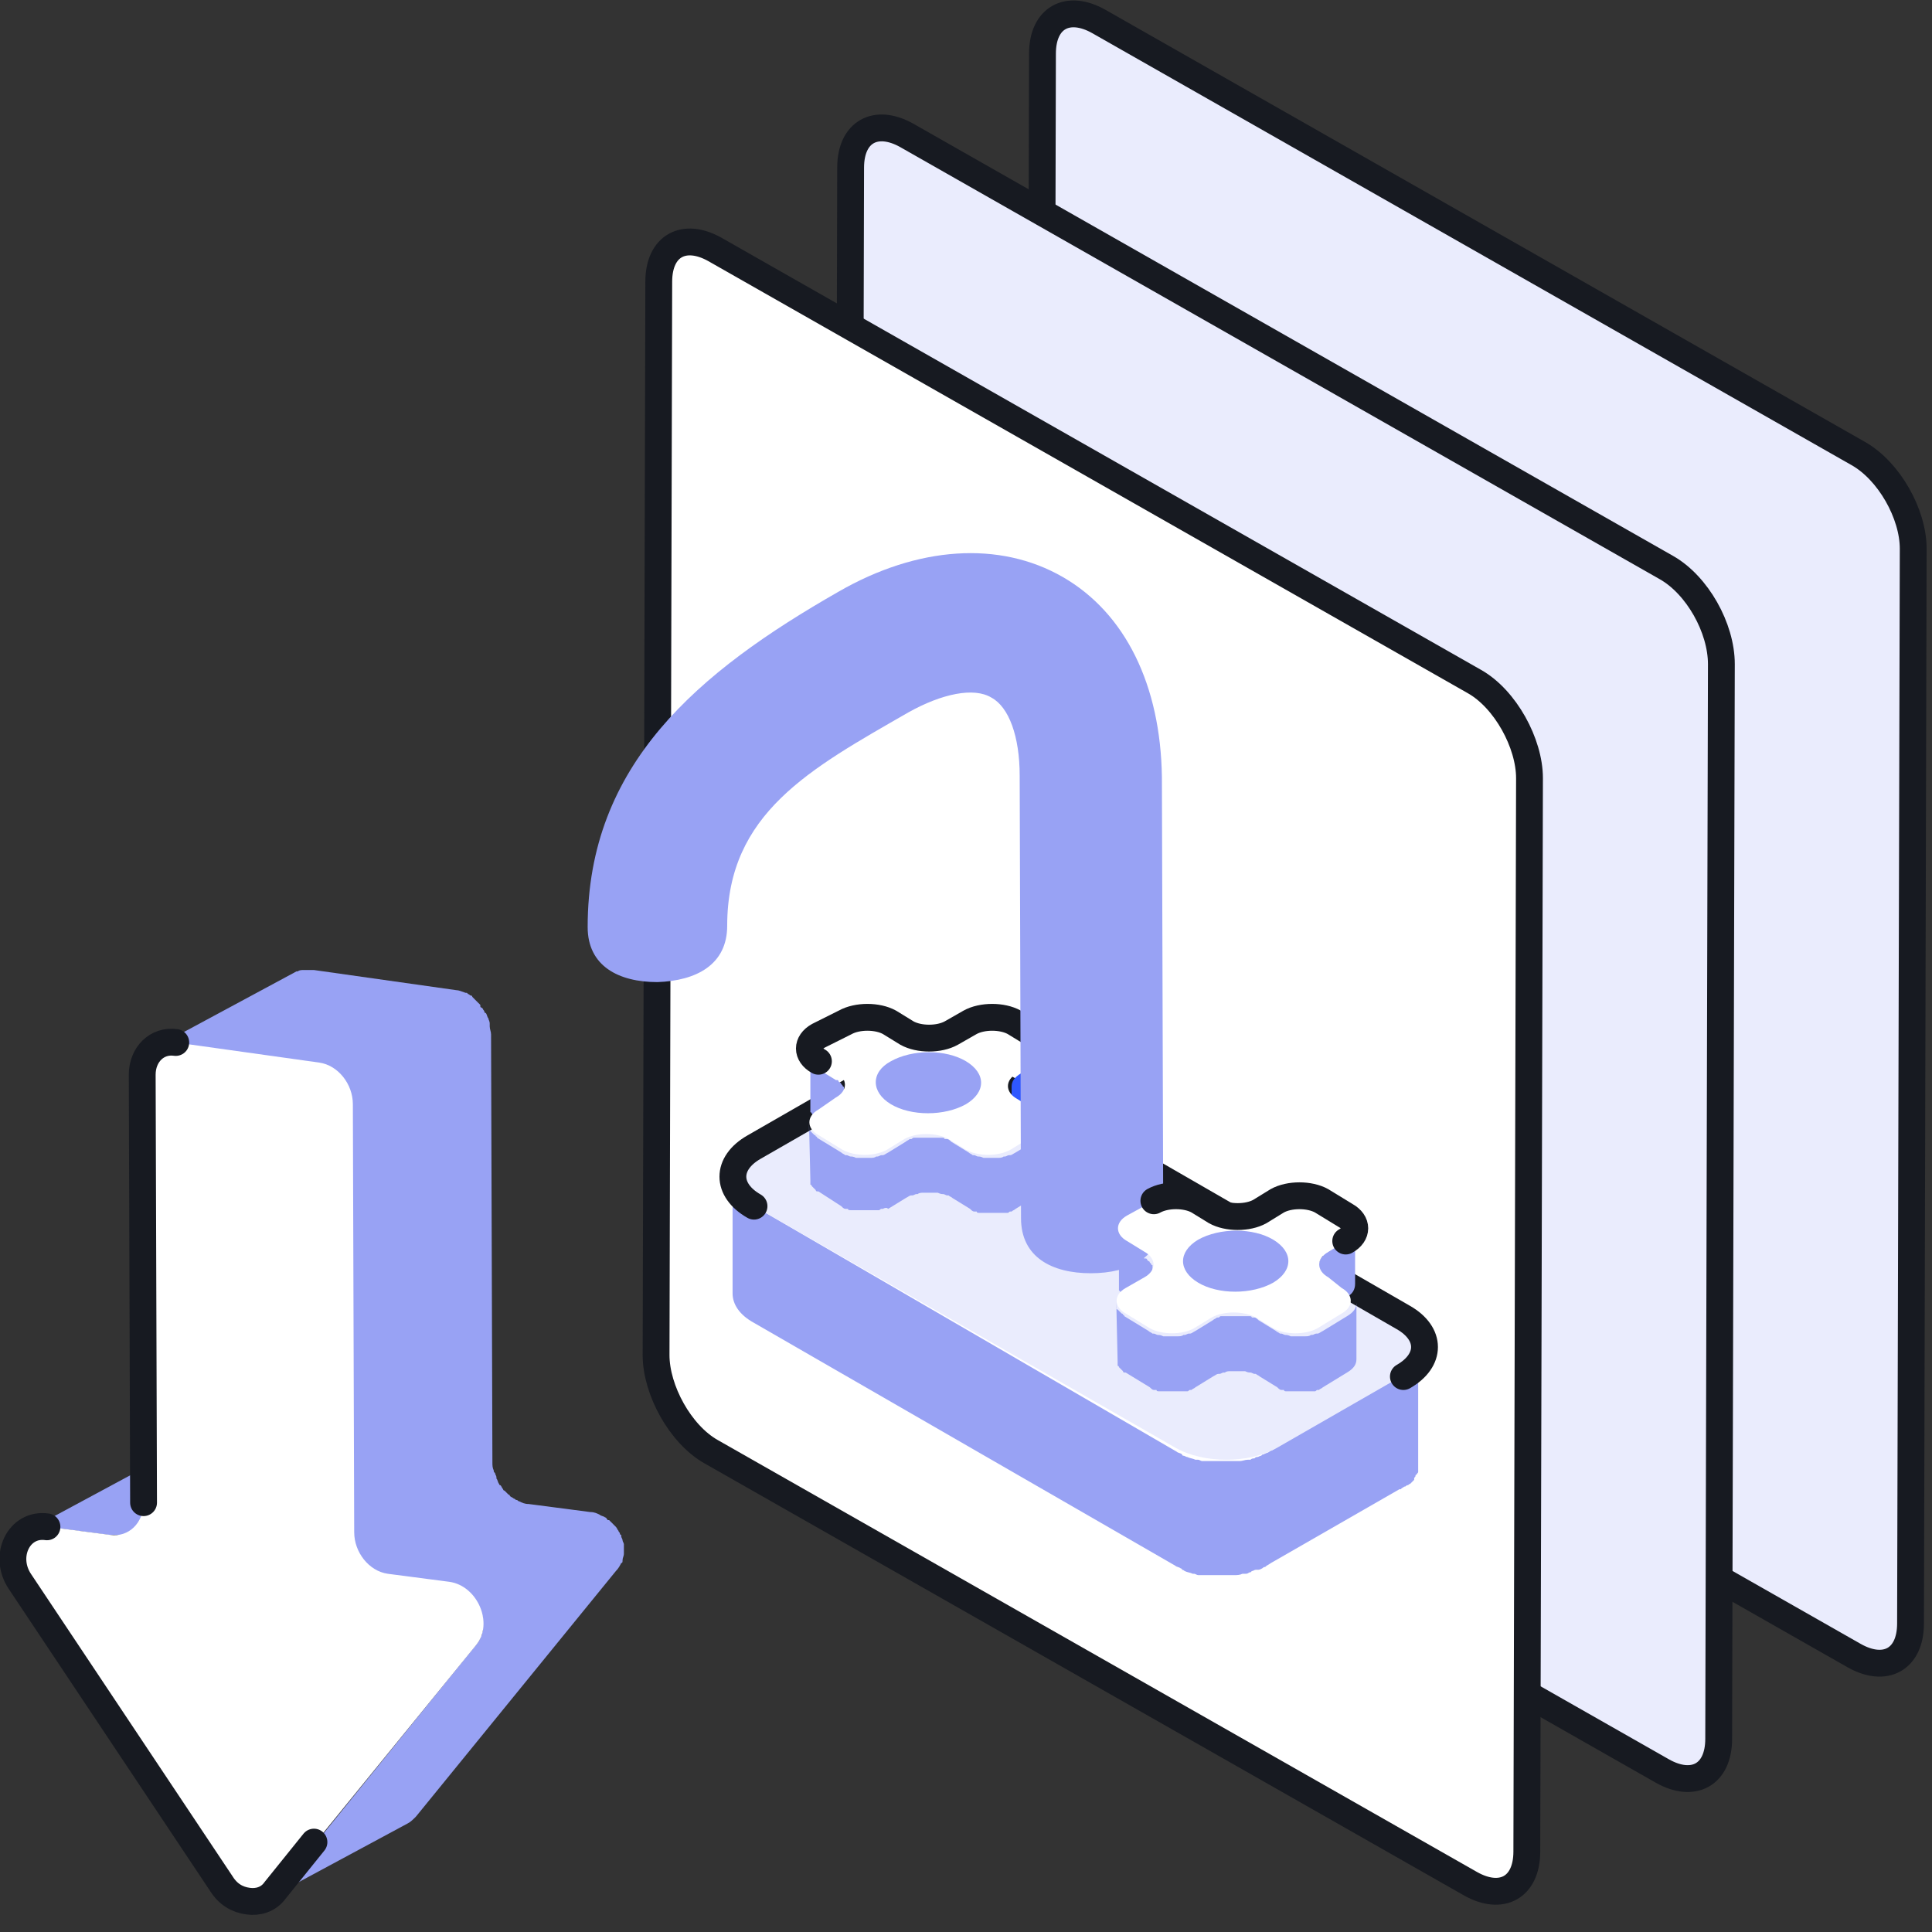 <svg width="144" height="144" viewBox="0 0 144 144" fill="none" xmlns="http://www.w3.org/2000/svg">
<rect x="0" y="0" width="144" height="144" fill="#333333" stroke="none"/>
<g clip-path="url(#clip0)">
<path d="M138.5 33.8L81.9 1.6C79.6 0.3 77.7 1.3 77.7 4L77.5 84C77.5 86.6 79.3 89.9 81.6 91.2L138.2 123.4C140.5 124.7 142.4 123.7 142.4 121L142.6 40.9C142.6 38.3 140.8 35.1 138.5 33.8Z" fill="#EAECFD" stroke="#171A21" stroke-width="2" stroke-miterlimit="10" stroke-linecap="round" stroke-linejoin="round"/>
<path d="M124.201 42.3L67.601 10.1C65.301 8.8 63.401 9.8 63.401 12.5L63.201 92.6C63.201 95.2 65.001 98.5 67.301 99.8L123.901 132C126.201 133.3 128.101 132.3 128.101 129.6L128.301 49.5C128.301 46.8 126.501 43.6 124.201 42.3Z" fill="#EAECFD" stroke="#171A21" stroke-width="2" stroke-miterlimit="10" stroke-linecap="round" stroke-linejoin="round"/>
<path d="M109.9 50.8L53.3 18.6C51 17.3 49.1 18.3 49.1 21L48.9 101C48.9 103.6 50.7 106.9 53 108.2L109.6 140.4C111.9 141.7 113.8 140.7 113.8 138L114 58C114 55.4 112.2 52.1 109.9 50.8Z" fill="white" stroke="#171A21" stroke-width="2" stroke-miterlimit="10" stroke-linecap="round" stroke-linejoin="round"/>
<path d="M2.801 113.8C2.601 113.8 2.401 113.9 2.201 114L12.601 108.4H12.701C12.801 108.3 12.901 108.3 13.101 108.3H13.201H13.301C13.501 108.3 13.701 108.3 13.901 108.3L18.501 108.9C18.701 108.9 18.901 108.9 19.101 108.9H19.201C19.401 108.9 19.601 108.8 19.801 108.7L9.401 114.3H9.301C9.201 114.4 9.001 114.4 8.901 114.4H8.801H8.701C8.501 114.4 8.301 114.4 8.101 114.4L3.501 113.8C3.301 113.8 3.101 113.8 2.901 113.8C2.801 113.8 2.801 113.8 2.801 113.8Z" fill="#98A2F4"/>
<path d="M35.401 122.7C35.601 122.5 35.701 122.3 35.801 122.1C35.801 122 35.801 121.9 35.901 121.9C35.901 121.7 36.001 121.6 36.001 121.4C36.001 121.3 36.001 121.2 36.001 121.1C36.001 121 36.001 120.8 36.001 120.7C36.001 120.6 36.001 120.5 35.901 120.4C35.901 120.3 35.801 120.1 35.801 120C35.801 120 35.801 119.9 35.701 119.9C35.601 119.7 35.501 119.5 35.401 119.3C35.301 119.1 35.101 118.9 34.901 118.8C34.901 118.8 34.901 118.8 34.801 118.8C34.601 118.6 34.401 118.5 34.201 118.4C34.001 118.3 33.701 118.2 33.501 118.2L28.901 117.6C28.701 117.6 28.501 117.5 28.201 117.4H28.101L28.001 117.3C27.901 117.3 27.901 117.2 27.801 117.2C27.801 117.2 27.701 117.2 27.701 117.1C27.601 117.1 27.601 117 27.501 116.9C27.501 116.9 27.401 116.9 27.401 116.8C27.301 116.7 27.201 116.6 27.101 116.5C27.101 116.5 27.101 116.5 27.101 116.4C27.101 116.4 27.101 116.3 27.001 116.3L26.901 116.2C26.901 116.1 26.801 116.1 26.801 116C26.801 116 26.801 115.9 26.701 115.9C26.701 115.9 26.701 115.9 26.701 115.8C26.601 115.7 26.601 115.6 26.501 115.5V115.4C26.501 115.3 26.401 115.2 26.401 115.1C26.401 115 26.401 115 26.401 114.9C26.401 114.7 26.301 114.5 26.301 114.3L26.201 82.4C26.201 82.2 26.201 82 26.101 81.8C26.101 81.7 26.101 81.7 26.101 81.6C26.101 81.5 26.001 81.4 26.001 81.2C25.901 81.1 25.901 80.9 25.801 80.8C25.801 80.8 25.801 80.7 25.701 80.7C25.601 80.6 25.601 80.5 25.501 80.4C25.501 80.4 25.501 80.3 25.401 80.3C25.301 80.2 25.201 80.1 25.101 80C25.101 80 25.101 80 25.001 79.9C24.901 79.8 24.801 79.7 24.701 79.7C24.601 79.7 24.601 79.6 24.501 79.6C24.401 79.6 24.401 79.5 24.301 79.5C24.101 79.4 23.901 79.3 23.601 79.3L13.001 77.8C12.801 77.8 12.601 77.8 12.401 77.8H12.301C12.101 77.8 11.901 77.9 11.701 78L22.101 72.4H22.201C22.301 72.3 22.501 72.3 22.601 72.3H22.701H22.801C23.001 72.3 23.201 72.3 23.401 72.3L34.001 73.8C34.201 73.8 34.401 73.9 34.701 74H34.801L34.901 74.1C35.001 74.1 35.001 74.2 35.101 74.2C35.101 74.2 35.201 74.2 35.201 74.3C35.301 74.4 35.301 74.4 35.401 74.5C35.401 74.5 35.401 74.5 35.501 74.6C35.601 74.7 35.701 74.8 35.801 74.9C35.801 74.9 35.801 74.9 35.801 75C35.801 75 35.801 75.1 35.901 75.1L36.001 75.2C36.001 75.3 36.101 75.3 36.101 75.4C36.101 75.4 36.101 75.5 36.201 75.5C36.301 75.6 36.301 75.8 36.401 75.9C36.401 76 36.501 76.1 36.501 76.3C36.501 76.4 36.501 76.4 36.501 76.5C36.501 76.7 36.601 76.9 36.601 77.1L36.701 109C36.701 109.2 36.701 109.4 36.801 109.6C36.801 109.7 36.801 109.7 36.901 109.8C36.901 109.9 37.001 110 37.001 110.1V110.2C37.101 110.3 37.101 110.5 37.201 110.6C37.201 110.6 37.201 110.7 37.301 110.7C37.401 110.8 37.401 110.9 37.501 111C37.501 111 37.501 111.1 37.601 111.1C37.701 111.2 37.801 111.3 37.901 111.4C37.901 111.4 38.001 111.4 38.001 111.5C38.101 111.6 38.201 111.6 38.301 111.7C38.401 111.7 38.401 111.8 38.501 111.8C38.601 111.8 38.601 111.9 38.701 111.9C38.901 112 39.101 112.1 39.401 112.1L44.001 112.7C44.301 112.7 44.501 112.8 44.701 112.9C44.801 113 45.001 113 45.101 113.1C45.201 113.1 45.201 113.2 45.301 113.3C45.301 113.3 45.301 113.3 45.401 113.3C45.501 113.4 45.601 113.5 45.701 113.6C45.801 113.7 45.801 113.7 45.901 113.8C46.001 113.9 46.001 114 46.101 114.1C46.101 114.2 46.201 114.2 46.201 114.3C46.201 114.3 46.201 114.4 46.301 114.4V114.5C46.301 114.6 46.401 114.7 46.401 114.8C46.401 114.9 46.501 115 46.501 115.1C46.501 115.2 46.501 115.4 46.501 115.5C46.501 115.6 46.501 115.7 46.501 115.8C46.501 116 46.401 116.1 46.401 116.3C46.401 116.4 46.401 116.5 46.301 116.5C46.201 116.7 46.101 116.9 45.901 117.1L31.001 135.4C30.801 135.6 30.601 135.8 30.401 135.9L20.001 141.5C20.201 141.4 20.401 141.2 20.601 141L35.401 122.7Z" fill="#98A2F4"/>
<path d="M13.1 77.7C11.7 77.5 10.6 78.6 10.6 80.1L10.7 112C10.7 113.5 9.6 114.6 8.2 114.4L3.6 113.8C1.5 113.5 0.3 116 1.6 117.9L16.6 140.4C17.1 141.2 17.8 141.6 18.6 141.7C19.3 141.8 20.1 141.6 20.6 140.9L35.5 122.6C36.8 121 35.6 118.2 33.5 117.9L28.9 117.3C27.5 117.1 26.4 115.7 26.4 114.2L26.3 82.3C26.3 80.8 25.2 79.4 23.8 79.2L13.1 77.7Z" fill="white"/>
<path d="M13.1 77.7C11.7 77.5 10.6 78.6 10.6 80.1L10.7 112" stroke="#171A21" stroke-width="2" stroke-miterlimit="10" stroke-linecap="round" stroke-linejoin="round"/>
<path d="M3.5 113.8C1.4 113.5 0.2 116 1.5 117.9L16.5 140.4C17 141.2 17.7 141.6 18.5 141.7C19.2 141.8 20 141.6 20.5 140.9L23.4 137.3" stroke="#171A21" stroke-width="2" stroke-miterlimit="10" stroke-linecap="round" stroke-linejoin="round"/>
<path d="M106.202 100.5C106.202 100.6 106.202 100.6 106.202 100.7V100.8C106.202 100.9 106.202 100.9 106.202 101C106.202 101 106.202 101.1 106.102 101.1C106.102 101.2 106.102 101.2 106.002 101.3C106.002 101.3 106.002 101.4 105.902 101.4C105.902 101.5 105.802 101.5 105.802 101.6C105.802 101.7 105.702 101.7 105.702 101.8C105.602 101.9 105.602 102 105.502 102C105.402 102 105.402 102.1 105.302 102.1C105.302 102.1 105.202 102.2 105.102 102.2C105.002 102.2 105.002 102.3 104.902 102.3C104.802 102.3 104.802 102.4 104.702 102.4L95.302 107.8C95.102 107.9 95.002 108 94.802 108.1C94.702 108.1 94.702 108.1 94.602 108.2C94.502 108.3 94.302 108.3 94.202 108.4C94.102 108.4 94.102 108.4 94.002 108.5C93.902 108.5 93.802 108.6 93.702 108.6C93.602 108.6 93.602 108.6 93.502 108.7C93.402 108.7 93.302 108.7 93.202 108.8C93.102 108.8 93.102 108.8 93.002 108.8C92.802 108.8 92.602 108.9 92.402 108.9C92.302 108.9 92.302 108.9 92.202 108.9C92.102 108.9 92.002 108.9 91.802 108.9C91.702 108.9 91.602 108.9 91.602 108.9C91.502 108.9 91.402 108.9 91.302 108.9C91.202 108.9 91.102 108.9 91.102 108.9C91.002 108.9 90.902 108.9 90.802 108.9C90.702 108.9 90.602 108.9 90.602 108.9C90.502 108.9 90.402 108.9 90.302 108.9C90.202 108.9 90.102 108.9 90.102 108.9C90.002 108.9 89.902 108.9 89.802 108.9C89.702 108.9 89.702 108.9 89.602 108.9C89.502 108.9 89.402 108.8 89.302 108.8C89.202 108.8 89.202 108.8 89.102 108.8C88.902 108.7 88.702 108.7 88.502 108.6C88.402 108.6 88.302 108.5 88.202 108.5C88.202 108.5 88.102 108.5 88.102 108.4C88.002 108.3 87.802 108.3 87.702 108.2L56.202 89.9C55.402 89.4 54.902 88.9 54.702 88.3C54.602 88.1 54.602 87.9 54.602 87.7V96.4C54.602 97.2 55.102 98 56.202 98.6L87.602 116.7C87.702 116.8 87.902 116.8 88.002 116.9C88.002 116.9 88.102 116.9 88.102 117C88.202 117 88.302 117.1 88.302 117.1C88.502 117.2 88.702 117.2 88.902 117.3H89.002C89.102 117.3 89.202 117.4 89.302 117.4H89.402H89.502C89.602 117.4 89.702 117.4 89.802 117.4H89.902H90.002C90.102 117.4 90.202 117.4 90.302 117.4H90.402H90.502C90.602 117.4 90.702 117.4 90.802 117.4H90.902H91.002C91.102 117.4 91.202 117.4 91.302 117.4H91.402H91.502C91.602 117.4 91.702 117.4 91.902 117.4H92.002C92.202 117.4 92.402 117.4 92.602 117.3C92.702 117.3 92.702 117.3 92.802 117.3C92.902 117.3 93.002 117.3 93.102 117.2C93.202 117.2 93.202 117.2 93.302 117.1C93.402 117.1 93.502 117 93.602 117C93.602 117 93.602 117 93.702 117H93.802C93.902 117 94.102 116.9 94.202 116.8C94.302 116.8 94.302 116.8 94.402 116.7C94.602 116.6 94.702 116.5 94.902 116.4L104.302 111C104.302 111 104.302 111 104.402 111L104.502 110.9C104.602 110.9 104.602 110.8 104.702 110.8C104.802 110.8 104.802 110.7 104.902 110.7C105.002 110.7 105.002 110.6 105.102 110.6C105.202 110.5 105.202 110.5 105.302 110.4L105.402 110.3C105.402 110.3 105.402 110.3 105.402 110.2C105.402 110.1 105.502 110.1 105.502 110C105.502 110 105.502 109.9 105.602 109.9C105.602 109.8 105.702 109.8 105.702 109.7V109.6C105.702 109.5 105.702 109.5 105.702 109.4V109.3C105.702 109.2 105.702 109.2 105.702 109.1V109V100.3C106.202 100.4 106.202 100.5 106.202 100.5Z" fill="#98A2F4"/>
<path d="M104.6 98.1C106.7 99.3 106.7 101.3 104.6 102.5L95.2 107.9C93.1 109.1 89.7 109.1 87.6 107.9L56.2 89.9C54.1 88.7 54.1 86.7 56.2 85.5L65.6 80.1C67.7 78.9 71.1 78.9 73.2 80.1L104.6 98.1Z" fill="#EAECFD"/>
<path d="M56.2 89.9C54.1 88.7 54.1 86.7 56.2 85.5L65.6 80.1C67.7 78.9 71.1 78.9 73.2 80.1L104.6 98.2C106.7 99.4 106.7 101.4 104.6 102.6" stroke="#171A21" stroke-width="2" stroke-miterlimit="10" stroke-linecap="round" stroke-linejoin="round"/>
<path d="M77.4 83.4L76.1 84.2C75.6 84.5 75.4 84.8 75.4 85.2V81C75.4 80.6 75.6 80.3 76.1 80L77.4 79.2C77.9 78.9 78.1 78.6 78.1 78.2V82.4C78.1 82.8 77.9 83.1 77.4 83.4Z" fill="#2F58FF"/>
<path d="M63.1 85C63.1 85 63 85 63.1 85C63.1 84.9 63.1 84.9 63.1 84.9C63.1 84.9 63.1 84.9 63.1 84.8C63.1 84.8 63.1 84.8 63.1 84.7C63.1 84.7 63.1 84.7 63.1 84.6C63.1 84.6 63.1 84.5 63 84.5L62.9 84.4C62.9 84.4 62.9 84.4 62.8 84.3C62.8 84.3 62.8 84.3 62.7 84.2C62.7 84.2 62.6 84.2 62.6 84.1C62.6 84.1 62.5 84.1 62.5 84L61 83.4C61 83.4 61 83.4 60.9 83.4C60.9 83.4 60.8 83.4 60.8 83.3C60.8 83.3 60.8 83.3 60.7 83.2C60.7 83.2 60.6 83.2 60.6 83.1L60.5 83C60.5 83 60.5 82.9 60.4 82.9C60.4 82.9 60.4 82.9 60.4 82.8C60.4 82.8 60.4 82.8 60.4 82.7C60.4 82.7 60.4 82.7 60.4 82.6V78.4C60.4 78.4 60.4 78.4 60.4 78.5C60.4 78.5 60.4 78.5 60.4 78.6C60.4 78.6 60.4 78.6 60.4 78.7C60.4 78.7 60.4 78.7 60.4 78.8C60.4 78.8 60.4 78.8 60.4 78.9C60.4 78.9 60.4 78.9 60.4 79C60.4 79 60.4 79 60.4 79.1C60.4 79.1 60.4 79.2 60.5 79.2L60.6 79.3C60.6 79.3 60.6 79.3 60.7 79.4C60.7 79.4 60.7 79.4 60.8 79.5C60.8 79.5 60.9 79.5 60.9 79.6C60.9 79.6 61 79.6 61 79.7L62.3 80.5C62.3 80.5 62.3 80.5 62.4 80.5C62.4 80.5 62.5 80.5 62.5 80.6C62.5 80.6 62.5 80.6 62.6 80.7C62.6 80.7 62.7 80.7 62.7 80.8L62.8 80.9C62.8 80.9 62.8 81 62.9 81C62.9 81 62.9 81 62.9 81.1C62.9 81.1 62.9 81.1 62.9 81.2C62.9 81.2 62.9 81.2 62.9 81.3V85.5C63.1 85.1 63.1 85.1 63.1 85C63.1 85 63.1 85.1 63.1 85Z" fill="#98A2F4"/>
<path d="M60.301 83.7C60.301 83.7 60.301 83.8 60.301 83.7C60.301 83.8 60.301 83.8 60.301 83.8C60.301 83.8 60.301 83.8 60.301 83.9C60.301 83.9 60.301 83.9 60.301 84C60.301 84 60.301 84 60.301 84.1C60.301 84.1 60.301 84.1 60.301 84.2C60.301 84.2 60.301 84.3 60.401 84.3L60.501 84.4C60.501 84.4 60.501 84.4 60.601 84.5C60.601 84.5 60.601 84.5 60.701 84.6C60.701 84.6 60.801 84.6 60.801 84.7C60.801 84.7 60.901 84.7 60.901 84.8L62.701 85.9C62.801 86 62.901 86 63.001 86.1H63.101C63.201 86.1 63.301 86.2 63.401 86.2C63.501 86.2 63.601 86.2 63.801 86.3C63.801 86.3 63.801 86.3 63.901 86.3C64.001 86.3 64.201 86.3 64.301 86.3C64.301 86.3 64.301 86.3 64.401 86.3C64.501 86.3 64.701 86.3 64.801 86.3C64.801 86.3 64.801 86.3 64.901 86.3C65.001 86.3 65.201 86.3 65.301 86.2C65.301 86.2 65.301 86.2 65.401 86.2C65.501 86.2 65.601 86.1 65.701 86.1C65.701 86.1 65.701 86.1 65.801 86.1C65.901 86.1 66.001 86 66.201 85.9L67.501 85.1C67.601 85 67.701 85 67.801 84.9C67.801 84.9 67.801 84.9 67.901 84.9C68.001 84.9 68.001 84.8 68.101 84.8H68.201C68.201 84.8 68.201 84.8 68.301 84.8C68.301 84.8 68.301 84.8 68.401 84.8C68.501 84.8 68.601 84.8 68.601 84.8H68.701C68.701 84.8 68.701 84.8 68.801 84.8H68.901C69.001 84.8 69.101 84.8 69.101 84.8C69.101 84.8 69.101 84.8 69.201 84.8C69.201 84.8 69.201 84.8 69.301 84.8H69.401C69.501 84.8 69.601 84.8 69.701 84.8C69.701 84.8 69.701 84.8 69.801 84.8C69.901 84.8 69.901 84.8 70.001 84.8C70.101 84.8 70.101 84.8 70.201 84.8C70.301 84.8 70.401 84.8 70.401 84.9H70.501H70.601C70.701 84.9 70.801 85 70.901 85.1L72.201 85.9C72.301 86 72.401 86 72.501 86.1H72.601C72.701 86.1 72.801 86.2 72.901 86.2C73.001 86.2 73.101 86.2 73.301 86.3C73.301 86.3 73.301 86.3 73.401 86.3C73.501 86.3 73.701 86.3 73.801 86.3C73.801 86.3 73.801 86.3 73.901 86.3C74.001 86.3 74.201 86.3 74.301 86.3C74.301 86.3 74.301 86.3 74.401 86.3C74.501 86.3 74.701 86.3 74.801 86.2C74.801 86.2 74.801 86.2 74.901 86.2C75.001 86.2 75.101 86.1 75.201 86.1C75.201 86.1 75.201 86.1 75.301 86.1C75.401 86.1 75.501 86 75.701 85.9L77.501 84.8C78.001 84.5 78.201 84.2 78.201 83.8V88C78.201 88.4 78.001 88.7 77.501 89L75.701 90.1C75.601 90.2 75.501 90.2 75.401 90.3C75.401 90.3 75.401 90.3 75.301 90.3C75.201 90.3 75.201 90.4 75.101 90.4H75.001C75.001 90.4 75.001 90.4 74.901 90.4C74.901 90.4 74.901 90.4 74.801 90.4C74.701 90.4 74.601 90.4 74.601 90.4H74.501C74.501 90.4 74.501 90.4 74.401 90.4H74.301C74.201 90.4 74.101 90.4 74.101 90.4C74.101 90.4 74.101 90.4 74.001 90.4C74.001 90.4 74.001 90.4 73.901 90.4H73.801C73.701 90.4 73.601 90.4 73.501 90.4C73.501 90.4 73.501 90.4 73.401 90.4C73.301 90.4 73.301 90.4 73.201 90.4C73.101 90.4 73.101 90.4 73.001 90.4C72.901 90.4 72.801 90.4 72.801 90.3H72.701H72.601C72.501 90.3 72.401 90.2 72.301 90.1L71.001 89.3C70.901 89.2 70.801 89.2 70.701 89.1H70.601C70.501 89.1 70.401 89 70.301 89C70.201 89 70.101 89 69.901 88.9C69.901 88.9 69.901 88.9 69.801 88.9C69.701 88.9 69.501 88.9 69.401 88.9C69.401 88.9 69.401 88.9 69.301 88.9C69.201 88.9 69.001 88.9 68.901 88.9C68.901 88.9 68.901 88.9 68.801 88.9C68.701 88.9 68.501 88.9 68.401 89C68.401 89 68.401 89 68.301 89C68.201 89 68.101 89.1 68.001 89.1C68.001 89.1 68.001 89.1 67.901 89.1C67.801 89.1 67.701 89.2 67.501 89.3L66.201 90.1C66.101 90 66.001 90 65.801 90.1C65.801 90.1 65.801 90.1 65.701 90.1C65.601 90.1 65.601 90.2 65.501 90.2H65.401C65.401 90.2 65.401 90.2 65.301 90.2C65.301 90.2 65.301 90.2 65.201 90.2C65.101 90.2 65.001 90.2 65.001 90.2H64.901C64.901 90.2 64.901 90.2 64.801 90.2H64.701C64.601 90.2 64.501 90.2 64.501 90.2C64.501 90.2 64.501 90.2 64.401 90.2C64.401 90.2 64.401 90.2 64.301 90.2H64.201C64.101 90.2 64.001 90.2 63.901 90.2C63.901 90.2 63.901 90.2 63.801 90.2C63.701 90.2 63.701 90.2 63.601 90.2C63.501 90.2 63.501 90.2 63.401 90.2C63.301 90.2 63.201 90.2 63.201 90.1H63.101H63.001C62.901 90.1 62.801 90 62.701 89.9L61.001 88.8C61.001 88.8 61.001 88.8 60.901 88.8C60.901 88.8 60.801 88.8 60.801 88.7C60.801 88.7 60.801 88.7 60.701 88.6C60.701 88.6 60.701 88.6 60.601 88.5L60.501 88.4C60.501 88.4 60.501 88.3 60.401 88.3C60.401 88.3 60.401 88.3 60.401 88.2C60.401 88.2 60.401 88.2 60.401 88.1C60.401 88.1 60.401 88.1 60.401 88L60.301 83.7Z" fill="#98A2F4"/>
<path d="M61.001 77.2C60.101 77.7 60.101 78.6 61.001 79.1L62.301 79.9C63.201 80.4 63.201 81.3 62.301 81.8L61.001 82.7C60.101 83.2 60.101 84.1 61.001 84.6L62.801 85.7C63.701 86.2 65.201 86.2 66.101 85.7L67.401 84.9C68.301 84.4 69.801 84.4 70.701 84.9L72.001 85.7C72.901 86.2 74.401 86.2 75.301 85.7L77.101 84.6C78.001 84.1 78.001 83.2 77.101 82.7L75.801 81.9C74.901 81.4 74.901 80.5 75.801 80L77.101 79.2C78.001 78.7 78.001 77.8 77.101 77.3L75.301 76.2C74.401 75.7 72.901 75.7 72.001 76.2L70.901 77C70.001 77.5 68.501 77.5 67.601 77L66.301 76.2C65.401 75.7 63.901 75.7 63.001 76.2L61.001 77.2Z" fill="white"/>
<path d="M77.401 79.2C78.301 78.7 78.301 77.8 77.401 77.3L75.601 76.2C74.701 75.7 73.201 75.7 72.301 76.2L70.901 77C70.001 77.5 68.501 77.5 67.601 77L66.301 76.2C65.401 75.7 63.901 75.7 63.001 76.2L61.001 77.2C60.101 77.7 60.101 78.6 61.001 79.1" stroke="#171A21" stroke-width="2" stroke-miterlimit="10" stroke-linecap="round" stroke-linejoin="round"/>
<path d="M66.4 79.1C68 78.2 70.5 78.2 72 79.1C73.5 80 73.5 81.4 72 82.3C70.4 83.2 67.9 83.2 66.4 82.3C64.9 81.4 64.9 79.9 66.4 79.1Z" fill="#98A2F4"/>
<path d="M81.301 94.9C78.401 94.9 76.101 93.7 76.101 90.8L76.001 57.8C76.001 54.9 75.201 52.7 73.901 52C72.601 51.2 70.201 51.7 67.701 53.1C60.401 57.3 54.201 60.6 54.201 69C54.201 71.9 51.901 73.1 49.001 73.2C46.101 73.2 43.801 72 43.801 69.1C43.801 57 52.001 50.1 62.501 44.1C68.401 40.7 74.501 40.3 79.201 43C83.901 45.7 86.501 51.1 86.601 57.9L86.701 90.9C86.501 93.7 84.201 94.9 81.301 94.9Z" fill="#98A2F4"/>
<path d="M100.301 96.7L99.001 97.5C98.501 97.8 98.301 98.1 98.301 98.5V94.3C98.301 93.9 98.501 93.6 99.001 93.3L100.301 92.5C100.801 92.2 101.001 91.9 101.001 91.5V95.7C101.001 96.1 100.801 96.5 100.301 96.7Z" fill="#98A2F4"/>
<path d="M86 98.3C86 98.2 86 98.2 86 98.2C86 98.2 86 98.2 86 98.1C86 98.1 86 98.1 86 98C86 98 86 98 86 97.9C86 97.9 86 97.8 85.9 97.8L85.8 97.7C85.8 97.7 85.8 97.7 85.7 97.6C85.7 97.6 85.7 97.6 85.6 97.5C85.6 97.5 85.5 97.5 85.5 97.4C85.5 97.4 85.4 97.4 85.4 97.3L84 96.7C84 96.7 84 96.7 83.9 96.7C83.9 96.7 83.8 96.7 83.8 96.6C83.8 96.6 83.8 96.6 83.7 96.5C83.7 96.5 83.6 96.5 83.6 96.4L83.5 96.3C83.5 96.3 83.5 96.2 83.4 96.2C83.4 96.2 83.4 96.2 83.4 96.1C83.4 96.1 83.4 96.1 83.4 96C83.4 96 83.4 96 83.4 95.9V91.7C83.4 91.7 83.4 91.7 83.4 91.8C83.4 91.8 83.4 91.8 83.4 91.9C83.4 91.9 83.4 91.9 83.4 92C83.4 92 83.4 92 83.4 92.1C83.4 92.1 83.4 92.1 83.4 92.2C83.4 92.2 83.4 92.2 83.4 92.3C83.4 92.3 83.4 92.3 83.4 92.4C83.4 92.4 83.4 92.5 83.5 92.5L83.6 92.6C83.6 92.6 83.6 92.6 83.7 92.7C83.7 92.7 83.7 92.7 83.8 92.8C83.8 92.8 83.9 92.8 83.9 92.9C83.9 92.9 84 92.9 84 93L85.3 93.8C85.3 93.8 85.3 93.8 85.4 93.8C85.4 93.8 85.5 93.8 85.5 93.9C85.5 93.9 85.5 93.9 85.6 94C85.6 94 85.7 94 85.7 94.1L85.8 94.2C85.8 94.2 85.8 94.3 85.9 94.3C85.9 94.3 85.9 94.3 85.9 94.4C85.9 94.4 85.9 94.4 85.9 94.5C85.9 94.5 85.9 94.5 85.9 94.6V98.8C86 98.4 86 98.4 86 98.3C86 98.4 86 98.4 86 98.3Z" fill="#98A2F4"/>
<path d="M83.201 97C83.201 97.1 83.201 97.1 83.201 97C83.201 97.1 83.201 97.1 83.201 97.1C83.201 97.1 83.201 97.1 83.201 97.2C83.201 97.2 83.201 97.2 83.201 97.3C83.201 97.3 83.201 97.3 83.201 97.4C83.201 97.4 83.201 97.4 83.201 97.5C83.201 97.5 83.201 97.6 83.301 97.6L83.401 97.7C83.401 97.7 83.401 97.7 83.501 97.8C83.501 97.8 83.501 97.8 83.601 97.9C83.601 97.9 83.701 97.9 83.701 98C83.701 98 83.801 98 83.801 98.1L85.601 99.2C85.701 99.3 85.801 99.3 85.901 99.4H86.001C86.101 99.4 86.201 99.5 86.301 99.5C86.401 99.5 86.501 99.5 86.701 99.6C86.701 99.6 86.701 99.6 86.801 99.6C86.901 99.6 87.101 99.6 87.201 99.6C87.201 99.6 87.201 99.6 87.301 99.6C87.401 99.6 87.601 99.6 87.701 99.6C87.701 99.6 87.701 99.6 87.801 99.6C87.901 99.6 88.101 99.6 88.201 99.5C88.201 99.5 88.201 99.5 88.301 99.5C88.401 99.5 88.501 99.4 88.601 99.4C88.601 99.4 88.601 99.4 88.701 99.4C88.801 99.4 88.901 99.3 89.101 99.2L90.401 98.4C90.501 98.3 90.601 98.3 90.701 98.2C90.701 98.2 90.701 98.2 90.801 98.2C90.901 98.2 90.901 98.1 91.001 98.1H91.101C91.101 98.1 91.101 98.1 91.201 98.1C91.201 98.1 91.201 98.1 91.301 98.1C91.401 98.1 91.501 98.1 91.501 98.1H91.601C91.601 98.1 91.601 98.1 91.701 98.1H91.801C91.901 98.1 92.001 98.1 92.001 98.1C92.001 98.1 92.001 98.1 92.101 98.1C92.101 98.1 92.101 98.1 92.201 98.1H92.301C92.401 98.1 92.501 98.1 92.601 98.1C92.601 98.1 92.601 98.1 92.701 98.1C92.801 98.1 92.801 98.1 92.901 98.1C93.001 98.1 93.001 98.1 93.101 98.1C93.201 98.1 93.301 98.1 93.301 98.2H93.401H93.501C93.601 98.2 93.701 98.3 93.801 98.4L95.101 99.2C95.201 99.3 95.301 99.3 95.401 99.4H95.501C95.601 99.4 95.701 99.5 95.801 99.5C95.901 99.5 96.001 99.5 96.201 99.6C96.201 99.6 96.201 99.6 96.301 99.6C96.401 99.6 96.601 99.6 96.701 99.6C96.701 99.6 96.701 99.6 96.801 99.6C96.901 99.6 97.101 99.6 97.201 99.6C97.201 99.6 97.201 99.6 97.301 99.6C97.401 99.6 97.601 99.6 97.701 99.5C97.701 99.5 97.701 99.5 97.801 99.5C97.901 99.5 98.001 99.4 98.101 99.4C98.101 99.4 98.101 99.4 98.201 99.4C98.301 99.4 98.401 99.3 98.601 99.2L100.401 98.1C100.901 97.8 101.101 97.5 101.101 97.1V101.3C101.101 101.7 100.901 102 100.401 102.3L98.601 103.4C98.501 103.5 98.401 103.5 98.301 103.6C98.301 103.6 98.301 103.6 98.201 103.6C98.101 103.6 98.101 103.7 98.001 103.7H97.901C97.901 103.7 97.901 103.7 97.801 103.7C97.801 103.7 97.801 103.7 97.701 103.7C97.601 103.7 97.501 103.7 97.501 103.7H97.401C97.401 103.7 97.401 103.7 97.301 103.7H97.201C97.101 103.7 97.001 103.7 97.001 103.7C97.001 103.7 97.001 103.7 96.901 103.7C96.901 103.7 96.901 103.7 96.801 103.7H96.701C96.601 103.7 96.501 103.7 96.401 103.7C96.401 103.7 96.401 103.7 96.301 103.7C96.201 103.7 96.201 103.7 96.101 103.7C96.001 103.7 96.001 103.7 95.901 103.7C95.801 103.7 95.701 103.7 95.701 103.6H95.601H95.501C95.401 103.6 95.301 103.5 95.201 103.4L93.901 102.6C93.801 102.5 93.701 102.5 93.601 102.4H93.501C93.401 102.4 93.301 102.3 93.201 102.3C93.101 102.3 93.001 102.3 92.801 102.2C92.801 102.2 92.801 102.2 92.701 102.2C92.601 102.2 92.401 102.2 92.301 102.2C92.301 102.2 92.301 102.2 92.201 102.2C92.101 102.2 91.901 102.2 91.801 102.2C91.801 102.2 91.801 102.2 91.701 102.2C91.601 102.2 91.401 102.2 91.301 102.3C91.301 102.3 91.301 102.3 91.201 102.3C91.101 102.3 91.001 102.4 90.901 102.4C90.901 102.4 90.901 102.4 90.801 102.4C90.701 102.4 90.601 102.5 90.401 102.6L89.101 103.4C89.001 103.5 88.901 103.5 88.801 103.6C88.801 103.6 88.801 103.6 88.701 103.6C88.601 103.6 88.601 103.7 88.501 103.7H88.401C88.401 103.7 88.401 103.7 88.301 103.7C88.301 103.7 88.301 103.7 88.201 103.7C88.101 103.7 88.001 103.7 88.001 103.7H87.901C87.901 103.7 87.901 103.7 87.801 103.7H87.701C87.601 103.7 87.501 103.7 87.501 103.7C87.501 103.7 87.501 103.7 87.401 103.7C87.401 103.7 87.401 103.7 87.301 103.7H87.201C87.101 103.7 87.001 103.7 86.901 103.7C86.901 103.7 86.901 103.7 86.801 103.7C86.701 103.7 86.701 103.7 86.601 103.7C86.501 103.7 86.501 103.7 86.401 103.7C86.301 103.7 86.201 103.7 86.201 103.6H86.101H86.001C85.901 103.6 85.801 103.5 85.701 103.4L83.901 102.3C83.901 102.3 83.901 102.3 83.801 102.3C83.801 102.3 83.701 102.3 83.701 102.2C83.701 102.2 83.701 102.2 83.601 102.1C83.601 102.1 83.601 102.1 83.501 102L83.401 101.9C83.401 101.9 83.401 101.8 83.301 101.8C83.301 101.8 83.301 101.8 83.301 101.7C83.301 101.7 83.301 101.7 83.301 101.6C83.301 101.6 83.301 101.6 83.301 101.5L83.201 97Z" fill="#98A2F4"/>
<path d="M84.002 90.6C83.102 91.1 83.102 92 84.002 92.5L85.302 93.3C86.202 93.8 86.202 94.7 85.302 95.2L83.902 96C83.002 96.5 83.002 97.4 83.902 97.9L85.702 99C86.602 99.5 88.102 99.5 89.002 99L90.302 98.2C91.202 97.7 92.702 97.7 93.602 98.2L94.902 99C95.802 99.5 97.302 99.5 98.202 99L100.002 97.9C100.902 97.4 100.902 96.5 100.002 96L99.002 95.2C98.102 94.7 98.102 93.8 99.002 93.3L100.302 92.5C101.202 92 101.202 91.1 100.302 90.6L98.502 89.5C97.602 89 96.102 89 95.202 89.5L93.902 90.3C93.002 90.8 91.502 90.8 90.602 90.3L89.302 89.5C88.402 89 86.902 89 86.002 89.5L84.002 90.6Z" fill="white"/>
<path d="M100.302 92.5C101.202 92 101.202 91.1 100.302 90.6L98.502 89.5C97.602 89 96.102 89 95.202 89.5L93.902 90.3C93.002 90.8 91.502 90.8 90.602 90.3L89.302 89.5C88.402 89 86.902 89 86.002 89.5" stroke="#171A21" stroke-width="2" stroke-miterlimit="10" stroke-linecap="round" stroke-linejoin="round"/>
<path d="M89.301 92.4C90.901 91.5 93.401 91.5 94.901 92.4C96.401 93.3 96.401 94.7 94.901 95.6C93.301 96.5 90.801 96.5 89.301 95.6C87.801 94.7 87.801 93.3 89.301 92.4Z" fill="#98A2F4"/>
</g>
<defs>
<clipPath id="clip0">
<rect width="144" height="144" fill="white"/>
</clipPath>
</defs>
</svg>
